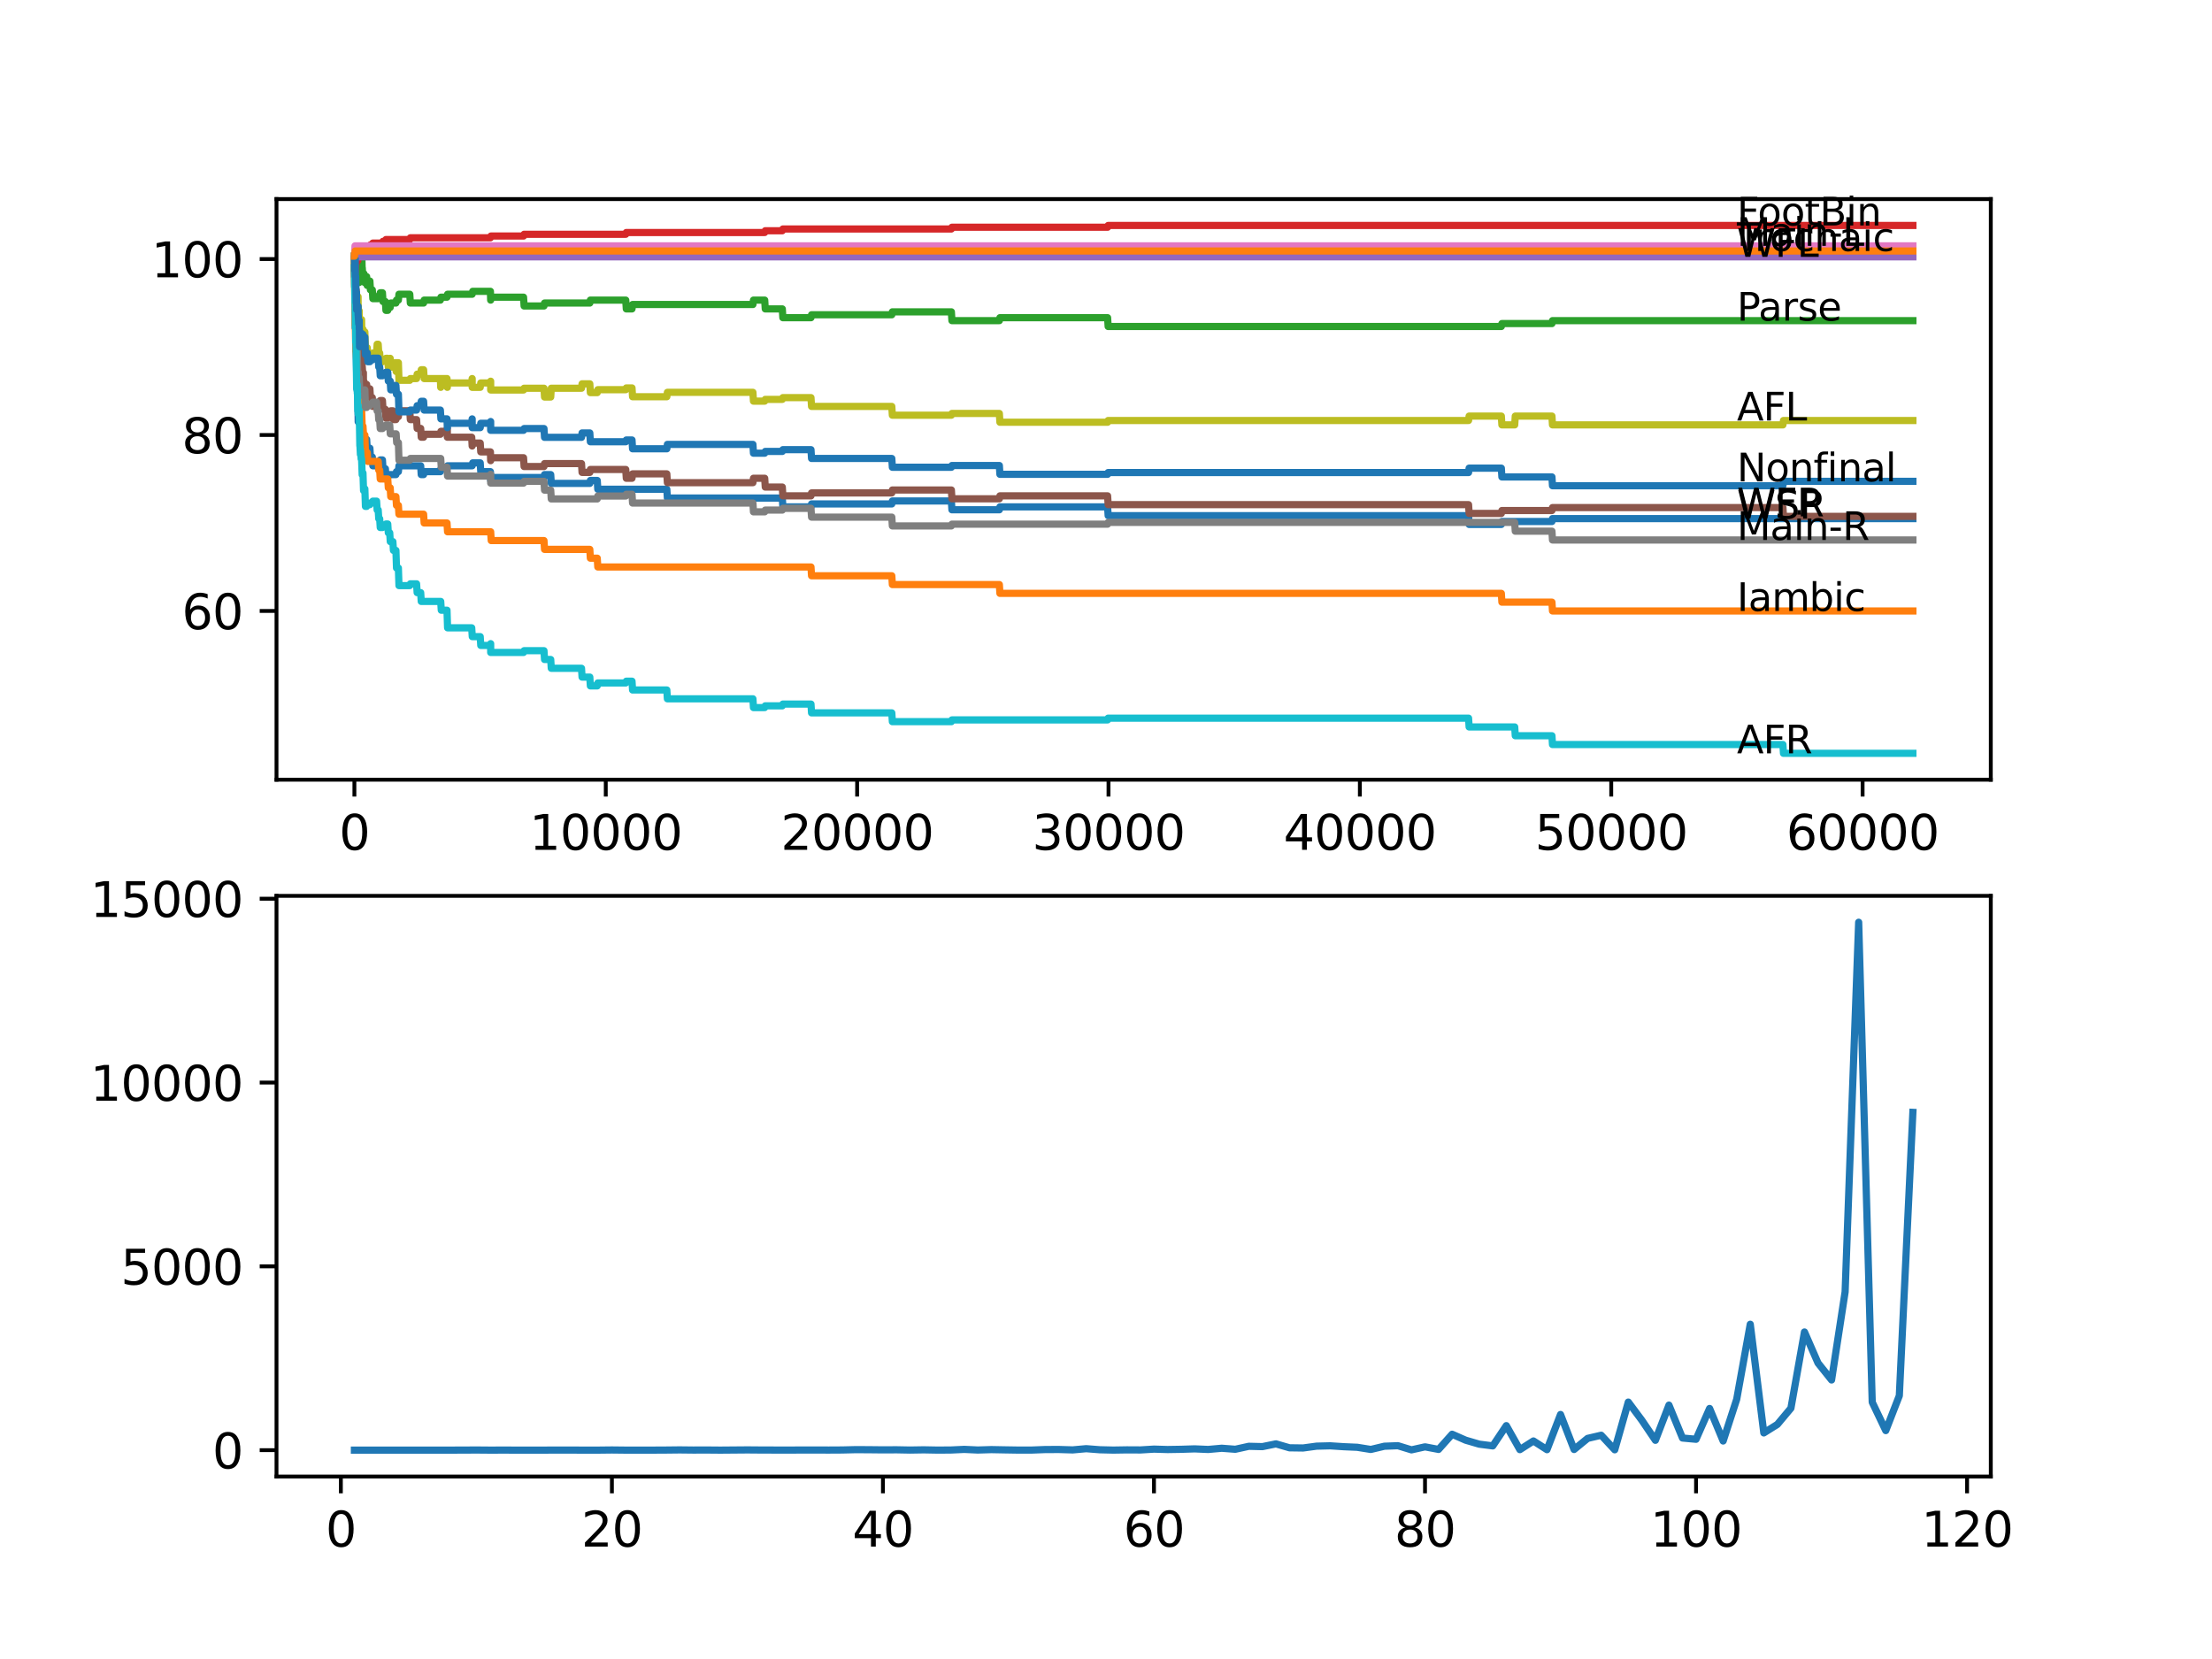 <?xml version="1.0" encoding="utf-8" standalone="no"?>
<!DOCTYPE svg PUBLIC "-//W3C//DTD SVG 1.1//EN"
  "http://www.w3.org/Graphics/SVG/1.1/DTD/svg11.dtd">
<svg xmlns:xlink="http://www.w3.org/1999/xlink" width="460.8pt" height="345.6pt" viewBox="0 0 460.8 345.6" xmlns="http://www.w3.org/2000/svg" version="1.1">
 <defs>
  <style type="text/css">*{stroke-linejoin: round; stroke-linecap: butt}</style>
 </defs>
 <g id="figure_1">
  <g id="patch_1">
   <path d="M 0 345.6 
L 460.8 345.6 
L 460.8 0 
L 0 0 
z
" style="fill: #ffffff"/>
  </g>
  <g id="axes_1">
   <g id="patch_2">
    <path d="M 57.6 162.432 
L 414.72 162.432 
L 414.72 41.472 
L 57.6 41.472 
z
" style="fill: #ffffff"/>
   </g>
   <g id="matplotlib.axis_1">
    <g id="xtick_1">
     <g id="line2d_1">
      <defs>
       <path id="m7be7101b7c" d="M 0 0 
L 0 3.5 
" style="stroke: #000000; stroke-width: 0.8"/>
      </defs>
      <g>
       <use xlink:href="#m7be7101b7c" x="73.827" y="162.432" style="stroke: #000000; stroke-width: 0.8"/>
      </g>
     </g>
     <g id="text_1">
      <!-- 0 -->
      <g transform="translate(70.646 177.03)scale(0.1 -0.1)">
       <defs>
        <path id="DejaVuSans-30" d="M 2034 4250 
Q 1547 4250 1301 3770 
Q 1056 3291 1056 2328 
Q 1056 1369 1301 889 
Q 1547 409 2034 409 
Q 2525 409 2770 889 
Q 3016 1369 3016 2328 
Q 3016 3291 2770 3770 
Q 2525 4250 2034 4250 
z
M 2034 4750 
Q 2819 4750 3233 4129 
Q 3647 3509 3647 2328 
Q 3647 1150 3233 529 
Q 2819 -91 2034 -91 
Q 1250 -91 836 529 
Q 422 1150 422 2328 
Q 422 3509 836 4129 
Q 1250 4750 2034 4750 
z
" transform="scale(0.016)"/>
       </defs>
       <use xlink:href="#DejaVuSans-30"/>
      </g>
     </g>
    </g>
    <g id="xtick_2">
     <g id="line2d_2">
      <g>
       <use xlink:href="#m7be7101b7c" x="126.192" y="162.432" style="stroke: #000000; stroke-width: 0.8"/>
      </g>
     </g>
     <g id="text_2">
      <!-- 10000 -->
      <g transform="translate(110.286 177.03)scale(0.1 -0.1)">
       <defs>
        <path id="DejaVuSans-31" d="M 794 531 
L 1825 531 
L 1825 4091 
L 703 3866 
L 703 4441 
L 1819 4666 
L 2450 4666 
L 2450 531 
L 3481 531 
L 3481 0 
L 794 0 
L 794 531 
z
" transform="scale(0.016)"/>
       </defs>
       <use xlink:href="#DejaVuSans-31"/>
       <use xlink:href="#DejaVuSans-30" x="63.623"/>
       <use xlink:href="#DejaVuSans-30" x="127.246"/>
       <use xlink:href="#DejaVuSans-30" x="190.869"/>
       <use xlink:href="#DejaVuSans-30" x="254.492"/>
      </g>
     </g>
    </g>
    <g id="xtick_3">
     <g id="line2d_3">
      <g>
       <use xlink:href="#m7be7101b7c" x="178.556" y="162.432" style="stroke: #000000; stroke-width: 0.8"/>
      </g>
     </g>
     <g id="text_3">
      <!-- 20000 -->
      <g transform="translate(162.65 177.03)scale(0.1 -0.1)">
       <defs>
        <path id="DejaVuSans-32" d="M 1228 531 
L 3431 531 
L 3431 0 
L 469 0 
L 469 531 
Q 828 903 1448 1529 
Q 2069 2156 2228 2338 
Q 2531 2678 2651 2914 
Q 2772 3150 2772 3378 
Q 2772 3750 2511 3984 
Q 2250 4219 1831 4219 
Q 1534 4219 1204 4116 
Q 875 4013 500 3803 
L 500 4441 
Q 881 4594 1212 4672 
Q 1544 4750 1819 4750 
Q 2544 4750 2975 4387 
Q 3406 4025 3406 3419 
Q 3406 3131 3298 2873 
Q 3191 2616 2906 2266 
Q 2828 2175 2409 1742 
Q 1991 1309 1228 531 
z
" transform="scale(0.016)"/>
       </defs>
       <use xlink:href="#DejaVuSans-32"/>
       <use xlink:href="#DejaVuSans-30" x="63.623"/>
       <use xlink:href="#DejaVuSans-30" x="127.246"/>
       <use xlink:href="#DejaVuSans-30" x="190.869"/>
       <use xlink:href="#DejaVuSans-30" x="254.492"/>
      </g>
     </g>
    </g>
    <g id="xtick_4">
     <g id="line2d_4">
      <g>
       <use xlink:href="#m7be7101b7c" x="230.921" y="162.432" style="stroke: #000000; stroke-width: 0.8"/>
      </g>
     </g>
     <g id="text_4">
      <!-- 30000 -->
      <g transform="translate(215.015 177.03)scale(0.1 -0.1)">
       <defs>
        <path id="DejaVuSans-33" d="M 2597 2516 
Q 3050 2419 3304 2112 
Q 3559 1806 3559 1356 
Q 3559 666 3084 287 
Q 2609 -91 1734 -91 
Q 1441 -91 1130 -33 
Q 819 25 488 141 
L 488 750 
Q 750 597 1062 519 
Q 1375 441 1716 441 
Q 2309 441 2620 675 
Q 2931 909 2931 1356 
Q 2931 1769 2642 2001 
Q 2353 2234 1838 2234 
L 1294 2234 
L 1294 2753 
L 1863 2753 
Q 2328 2753 2575 2939 
Q 2822 3125 2822 3475 
Q 2822 3834 2567 4026 
Q 2313 4219 1838 4219 
Q 1578 4219 1281 4162 
Q 984 4106 628 3988 
L 628 4550 
Q 988 4650 1302 4700 
Q 1616 4750 1894 4750 
Q 2613 4750 3031 4423 
Q 3450 4097 3450 3541 
Q 3450 3153 3228 2886 
Q 3006 2619 2597 2516 
z
" transform="scale(0.016)"/>
       </defs>
       <use xlink:href="#DejaVuSans-33"/>
       <use xlink:href="#DejaVuSans-30" x="63.623"/>
       <use xlink:href="#DejaVuSans-30" x="127.246"/>
       <use xlink:href="#DejaVuSans-30" x="190.869"/>
       <use xlink:href="#DejaVuSans-30" x="254.492"/>
      </g>
     </g>
    </g>
    <g id="xtick_5">
     <g id="line2d_5">
      <g>
       <use xlink:href="#m7be7101b7c" x="283.285" y="162.432" style="stroke: #000000; stroke-width: 0.8"/>
      </g>
     </g>
     <g id="text_5">
      <!-- 40000 -->
      <g transform="translate(267.379 177.03)scale(0.1 -0.1)">
       <defs>
        <path id="DejaVuSans-34" d="M 2419 4116 
L 825 1625 
L 2419 1625 
L 2419 4116 
z
M 2253 4666 
L 3047 4666 
L 3047 1625 
L 3713 1625 
L 3713 1100 
L 3047 1100 
L 3047 0 
L 2419 0 
L 2419 1100 
L 313 1100 
L 313 1709 
L 2253 4666 
z
" transform="scale(0.016)"/>
       </defs>
       <use xlink:href="#DejaVuSans-34"/>
       <use xlink:href="#DejaVuSans-30" x="63.623"/>
       <use xlink:href="#DejaVuSans-30" x="127.246"/>
       <use xlink:href="#DejaVuSans-30" x="190.869"/>
       <use xlink:href="#DejaVuSans-30" x="254.492"/>
      </g>
     </g>
    </g>
    <g id="xtick_6">
     <g id="line2d_6">
      <g>
       <use xlink:href="#m7be7101b7c" x="335.65" y="162.432" style="stroke: #000000; stroke-width: 0.8"/>
      </g>
     </g>
     <g id="text_6">
      <!-- 50000 -->
      <g transform="translate(319.744 177.03)scale(0.1 -0.1)">
       <defs>
        <path id="DejaVuSans-35" d="M 691 4666 
L 3169 4666 
L 3169 4134 
L 1269 4134 
L 1269 2991 
Q 1406 3038 1543 3061 
Q 1681 3084 1819 3084 
Q 2600 3084 3056 2656 
Q 3513 2228 3513 1497 
Q 3513 744 3044 326 
Q 2575 -91 1722 -91 
Q 1428 -91 1123 -41 
Q 819 9 494 109 
L 494 744 
Q 775 591 1075 516 
Q 1375 441 1709 441 
Q 2250 441 2565 725 
Q 2881 1009 2881 1497 
Q 2881 1984 2565 2268 
Q 2250 2553 1709 2553 
Q 1456 2553 1204 2497 
Q 953 2441 691 2322 
L 691 4666 
z
" transform="scale(0.016)"/>
       </defs>
       <use xlink:href="#DejaVuSans-35"/>
       <use xlink:href="#DejaVuSans-30" x="63.623"/>
       <use xlink:href="#DejaVuSans-30" x="127.246"/>
       <use xlink:href="#DejaVuSans-30" x="190.869"/>
       <use xlink:href="#DejaVuSans-30" x="254.492"/>
      </g>
     </g>
    </g>
    <g id="xtick_7">
     <g id="line2d_7">
      <g>
       <use xlink:href="#m7be7101b7c" x="388.014" y="162.432" style="stroke: #000000; stroke-width: 0.8"/>
      </g>
     </g>
     <g id="text_7">
      <!-- 60000 -->
      <g transform="translate(372.108 177.03)scale(0.1 -0.1)">
       <defs>
        <path id="DejaVuSans-36" d="M 2113 2584 
Q 1688 2584 1439 2293 
Q 1191 2003 1191 1497 
Q 1191 994 1439 701 
Q 1688 409 2113 409 
Q 2538 409 2786 701 
Q 3034 994 3034 1497 
Q 3034 2003 2786 2293 
Q 2538 2584 2113 2584 
z
M 3366 4563 
L 3366 3988 
Q 3128 4100 2886 4159 
Q 2644 4219 2406 4219 
Q 1781 4219 1451 3797 
Q 1122 3375 1075 2522 
Q 1259 2794 1537 2939 
Q 1816 3084 2150 3084 
Q 2853 3084 3261 2657 
Q 3669 2231 3669 1497 
Q 3669 778 3244 343 
Q 2819 -91 2113 -91 
Q 1303 -91 875 529 
Q 447 1150 447 2328 
Q 447 3434 972 4092 
Q 1497 4750 2381 4750 
Q 2619 4750 2861 4703 
Q 3103 4656 3366 4563 
z
" transform="scale(0.016)"/>
       </defs>
       <use xlink:href="#DejaVuSans-36"/>
       <use xlink:href="#DejaVuSans-30" x="63.623"/>
       <use xlink:href="#DejaVuSans-30" x="127.246"/>
       <use xlink:href="#DejaVuSans-30" x="190.869"/>
       <use xlink:href="#DejaVuSans-30" x="254.492"/>
      </g>
     </g>
    </g>
   </g>
   <g id="matplotlib.axis_2">
    <g id="ytick_1">
     <g id="line2d_8">
      <defs>
       <path id="m17fd41cdc5" d="M 0 0 
L -3.5 0 
" style="stroke: #000000; stroke-width: 0.8"/>
      </defs>
      <g>
       <use xlink:href="#m17fd41cdc5" x="57.6" y="127.274" style="stroke: #000000; stroke-width: 0.8"/>
      </g>
     </g>
     <g id="text_8">
      <!-- 60 -->
      <g transform="translate(37.875 131.073)scale(0.1 -0.1)">
       <use xlink:href="#DejaVuSans-36"/>
       <use xlink:href="#DejaVuSans-30" x="63.623"/>
      </g>
     </g>
    </g>
    <g id="ytick_2">
     <g id="line2d_9">
      <g>
       <use xlink:href="#m17fd41cdc5" x="57.6" y="90.62" style="stroke: #000000; stroke-width: 0.8"/>
      </g>
     </g>
     <g id="text_9">
      <!-- 80 -->
      <g transform="translate(37.875 94.419)scale(0.1 -0.1)">
       <defs>
        <path id="DejaVuSans-38" d="M 2034 2216 
Q 1584 2216 1326 1975 
Q 1069 1734 1069 1313 
Q 1069 891 1326 650 
Q 1584 409 2034 409 
Q 2484 409 2743 651 
Q 3003 894 3003 1313 
Q 3003 1734 2745 1975 
Q 2488 2216 2034 2216 
z
M 1403 2484 
Q 997 2584 770 2862 
Q 544 3141 544 3541 
Q 544 4100 942 4425 
Q 1341 4750 2034 4750 
Q 2731 4750 3128 4425 
Q 3525 4100 3525 3541 
Q 3525 3141 3298 2862 
Q 3072 2584 2669 2484 
Q 3125 2378 3379 2068 
Q 3634 1759 3634 1313 
Q 3634 634 3220 271 
Q 2806 -91 2034 -91 
Q 1263 -91 848 271 
Q 434 634 434 1313 
Q 434 1759 690 2068 
Q 947 2378 1403 2484 
z
M 1172 3481 
Q 1172 3119 1398 2916 
Q 1625 2713 2034 2713 
Q 2441 2713 2670 2916 
Q 2900 3119 2900 3481 
Q 2900 3844 2670 4047 
Q 2441 4250 2034 4250 
Q 1625 4250 1398 4047 
Q 1172 3844 1172 3481 
z
" transform="scale(0.016)"/>
       </defs>
       <use xlink:href="#DejaVuSans-38"/>
       <use xlink:href="#DejaVuSans-30" x="63.623"/>
      </g>
     </g>
    </g>
    <g id="ytick_3">
     <g id="line2d_10">
      <g>
       <use xlink:href="#m17fd41cdc5" x="57.6" y="53.965" style="stroke: #000000; stroke-width: 0.8"/>
      </g>
     </g>
     <g id="text_10">
      <!-- 100 -->
      <g transform="translate(31.512 57.764)scale(0.1 -0.1)">
       <use xlink:href="#DejaVuSans-31"/>
       <use xlink:href="#DejaVuSans-30" x="63.623"/>
       <use xlink:href="#DejaVuSans-30" x="127.246"/>
      </g>
     </g>
    </g>
   </g>
   <g id="line2d_11">
    <path d="M 73.833 55.798 
L 73.838 55.798 
L 73.848 55.187 
L 73.875 59.769 
L 73.922 58.241 
L 74.006 68.321 
L 74.053 66.183 
L 74.063 66.183 
L 74.189 72.292 
L 74.199 72.292 
L 74.33 79.623 
L 74.367 79.623 
L 74.43 81.456 
L 74.477 80.54 
L 74.524 80.54 
L 74.618 87.871 
L 74.65 87.26 
L 74.828 87.26 
L 74.948 86.038 
L 74.985 86.038 
L 75.105 89.703 
L 75.466 89.703 
L 75.582 91.536 
L 75.613 91.536 
L 75.728 90.925 
L 75.823 90.925 
L 75.938 92.758 
L 76.006 92.758 
L 76.126 91.536 
L 76.378 91.536 
L 76.493 93.369 
L 77.053 93.369 
L 77.168 95.201 
L 77.556 95.201 
L 77.671 97.034 
L 78.786 97.034 
L 78.902 96.423 
L 79.095 96.423 
L 79.211 95.812 
L 79.666 95.812 
L 79.781 97.645 
L 80.284 97.645 
L 80.399 99.478 
L 80.776 99.478 
L 80.891 98.867 
L 82.478 98.867 
L 82.593 98.256 
L 82.991 98.256 
L 83.112 97.034 
L 87.636 97.034 
L 87.751 98.867 
L 88.243 98.867 
L 88.359 98.256 
L 91.736 98.256 
L 91.851 97.645 
L 93.119 97.645 
L 93.234 97.034 
L 98.36 97.034 
L 98.475 96.423 
L 100.036 96.423 
L 100.151 98.256 
L 102.162 98.256 
L 102.214 100.089 
L 102.272 99.478 
L 113.321 99.478 
L 113.436 98.867 
L 114.724 98.867 
L 114.839 100.7 
L 122.867 100.7 
L 122.982 100.089 
L 124.417 100.089 
L 124.532 101.921 
L 138.911 101.921 
L 139.027 103.754 
L 162.968 103.754 
L 163.083 105.587 
L 168.942 105.587 
L 169.058 104.976 
L 185.778 104.976 
L 185.893 104.365 
L 198.188 104.365 
L 198.303 106.198 
L 208.184 106.198 
L 208.299 105.587 
L 230.732 105.587 
L 230.848 107.42 
L 305.928 107.42 
L 306.043 109.252 
L 312.756 109.252 
L 312.871 108.641 
L 323.297 108.641 
L 323.412 108.031 
L 398.487 108.031 
L 398.487 108.031 
" clip-path="url(#p57e7291d12)" style="fill: none; stroke: #1f77b4; stroke-width: 1.5; stroke-linecap: square"/>
   </g>
   <g id="line2d_12">
    <path d="M 73.833 53.965 
L 73.848 53.965 
L 73.969 67.711 
L 73.995 66.794 
L 74.006 66.794 
L 74.131 73.209 
L 74.184 73.209 
L 74.299 75.041 
L 74.367 75.041 
L 74.43 76.874 
L 74.477 75.958 
L 74.597 75.958 
L 74.718 79.623 
L 74.87 79.623 
L 74.99 83.289 
L 75.079 83.289 
L 75.194 85.121 
L 75.325 85.121 
L 75.446 88.787 
L 75.613 88.787 
L 75.728 90.62 
L 76.006 90.62 
L 76.126 94.285 
L 76.503 94.285 
L 76.619 96.118 
L 78.786 96.118 
L 78.902 97.951 
L 79.095 97.951 
L 79.211 99.783 
L 80.776 99.783 
L 80.891 101.616 
L 81.284 101.616 
L 81.399 103.449 
L 82.478 103.449 
L 82.593 105.281 
L 82.991 105.281 
L 83.106 107.114 
L 88.243 107.114 
L 88.359 108.947 
L 93.119 108.947 
L 93.234 110.78 
L 102.214 110.78 
L 102.329 112.612 
L 113.321 112.612 
L 113.436 114.445 
L 122.867 114.445 
L 122.982 116.278 
L 124.417 116.278 
L 124.532 118.111 
L 168.942 118.111 
L 169.058 119.943 
L 185.778 119.943 
L 185.893 121.776 
L 208.184 121.776 
L 208.299 123.609 
L 312.756 123.609 
L 312.871 125.441 
L 323.297 125.441 
L 323.412 127.274 
L 398.487 127.274 
L 398.487 127.274 
" clip-path="url(#p57e7291d12)" style="fill: none; stroke: #ff7f0e; stroke-width: 1.5; stroke-linecap: square"/>
   </g>
   <g id="line2d_13">
    <path d="M 73.833 55.798 
L 73.953 52.285 
L 73.995 52.285 
L 74.006 55.951 
L 74.11 54.118 
L 74.126 54.118 
L 74.246 52.591 
L 74.252 52.591 
L 74.267 54.423 
L 74.362 52.591 
L 74.54 52.591 
L 74.597 56.256 
L 74.655 55.187 
L 74.728 55.187 
L 74.828 58.852 
L 74.843 58.241 
L 74.87 58.241 
L 74.985 56.714 
L 75.325 56.714 
L 75.393 53.965 
L 75.435 55.798 
L 75.466 55.798 
L 75.582 57.631 
L 75.613 57.631 
L 75.728 57.02 
L 75.823 57.02 
L 75.938 58.852 
L 76.006 58.852 
L 76.126 57.631 
L 76.378 57.631 
L 76.493 59.463 
L 76.503 59.463 
L 76.619 58.547 
L 77.053 58.547 
L 77.168 60.38 
L 77.556 60.38 
L 77.671 62.212 
L 78.786 62.212 
L 78.902 61.601 
L 79.095 61.601 
L 79.211 60.991 
L 79.666 60.991 
L 79.781 62.823 
L 80.284 62.823 
L 80.399 64.656 
L 80.776 64.656 
L 80.891 64.045 
L 81.284 64.045 
L 81.399 63.129 
L 82.478 63.129 
L 82.593 62.518 
L 82.991 62.518 
L 83.112 61.296 
L 85.363 61.296 
L 85.479 63.129 
L 88.243 63.129 
L 88.359 62.518 
L 91.736 62.518 
L 91.851 61.907 
L 93.119 61.907 
L 93.234 61.296 
L 98.36 61.296 
L 98.475 60.685 
L 102.162 60.685 
L 102.214 62.518 
L 102.272 61.907 
L 109.064 61.907 
L 109.179 63.74 
L 113.321 63.74 
L 113.436 63.129 
L 122.867 63.129 
L 122.982 62.518 
L 130.355 62.518 
L 130.47 64.351 
L 131.659 64.351 
L 131.774 63.434 
L 156.846 63.434 
L 156.961 62.518 
L 159.302 62.518 
L 159.417 64.351 
L 162.968 64.351 
L 163.083 66.183 
L 168.942 66.183 
L 169.058 65.572 
L 185.778 65.572 
L 185.893 64.961 
L 198.188 64.961 
L 198.303 66.794 
L 208.184 66.794 
L 208.299 66.183 
L 230.732 66.183 
L 230.848 68.016 
L 312.756 68.016 
L 312.871 67.405 
L 323.297 67.405 
L 323.412 66.794 
L 398.487 66.794 
L 398.487 66.794 
" clip-path="url(#p57e7291d12)" style="fill: none; stroke: #2ca02c; stroke-width: 1.5; stroke-linecap: square"/>
   </g>
   <g id="line2d_14">
    <path d="M 73.833 55.798 
L 73.864 57.631 
L 73.943 56.561 
L 73.995 56.561 
L 74.131 54.668 
L 74.252 54.668 
L 74.367 54.301 
L 74.54 54.301 
L 74.66 53.568 
L 74.728 53.568 
L 74.849 52.835 
L 75.393 52.835 
L 75.514 52.102 
L 75.823 52.102 
L 75.938 51.735 
L 76.378 51.735 
L 76.493 51.369 
L 77.053 51.369 
L 77.168 51.002 
L 77.556 51.002 
L 77.671 50.636 
L 79.666 50.636 
L 79.781 50.269 
L 80.284 50.269 
L 80.399 49.903 
L 85.363 49.903 
L 85.479 49.536 
L 102.162 49.536 
L 102.277 49.169 
L 109.064 49.169 
L 109.179 48.803 
L 130.355 48.803 
L 130.47 48.436 
L 159.302 48.436 
L 159.417 48.07 
L 162.968 48.07 
L 163.083 47.703 
L 198.188 47.703 
L 198.303 47.337 
L 230.732 47.337 
L 230.848 46.97 
L 398.487 46.97 
L 398.487 46.97 
" clip-path="url(#p57e7291d12)" style="fill: none; stroke: #d62728; stroke-width: 1.5; stroke-linecap: square"/>
   </g>
   <g id="line2d_15">
    <path d="M 73.833 53.965 
L 73.859 53.965 
L 73.974 53.507 
L 398.487 53.507 
L 398.487 53.507 
" clip-path="url(#p57e7291d12)" style="fill: none; stroke: #9467bd; stroke-width: 1.5; stroke-linecap: square"/>
   </g>
   <g id="line2d_16">
    <path d="M 73.833 55.798 
L 73.838 55.798 
L 73.88 55.187 
L 73.885 57.02 
L 73.927 56.409 
L 74.006 63.74 
L 74.053 62.518 
L 74.105 62.518 
L 74.21 60.38 
L 74.215 62.212 
L 74.231 62.212 
L 74.267 65.878 
L 74.346 64.045 
L 74.54 64.045 
L 74.597 67.711 
L 74.655 66.641 
L 74.728 66.641 
L 74.828 70.307 
L 74.843 69.696 
L 74.87 69.696 
L 74.896 68.169 
L 74.901 70.001 
L 74.974 70.001 
L 74.985 70.001 
L 75.1 71.834 
L 75.116 71.834 
L 75.231 73.667 
L 75.383 73.667 
L 75.393 72.751 
L 75.44 76.416 
L 75.466 76.416 
L 75.582 78.249 
L 75.613 78.249 
L 75.702 77.638 
L 75.707 79.471 
L 75.713 79.471 
L 75.823 79.471 
L 75.938 81.303 
L 76.006 81.303 
L 76.126 80.081 
L 76.378 80.081 
L 76.493 81.914 
L 76.503 81.914 
L 76.619 80.998 
L 77.053 80.998 
L 77.168 82.831 
L 77.556 82.831 
L 77.671 84.663 
L 78.786 84.663 
L 78.902 84.052 
L 79.095 84.052 
L 79.211 83.441 
L 79.666 83.441 
L 79.781 85.274 
L 80.284 85.274 
L 80.399 87.107 
L 80.776 87.107 
L 80.891 86.496 
L 81.284 86.496 
L 81.399 85.58 
L 81.844 85.58 
L 81.96 87.412 
L 82.478 87.412 
L 82.593 86.801 
L 82.991 86.801 
L 83.112 85.58 
L 85.363 85.58 
L 85.479 87.412 
L 86.782 87.412 
L 86.898 89.245 
L 87.636 89.245 
L 87.751 91.078 
L 88.243 91.078 
L 88.359 90.467 
L 91.736 90.467 
L 91.851 89.856 
L 93.119 89.856 
L 93.187 89.245 
L 93.192 91.078 
L 93.218 91.078 
L 98.266 91.078 
L 98.36 92.911 
L 98.376 92.3 
L 100.036 92.3 
L 100.151 94.132 
L 102.162 94.132 
L 102.214 95.965 
L 102.272 95.354 
L 109.064 95.354 
L 109.179 97.187 
L 113.321 97.187 
L 113.436 96.576 
L 121.139 96.576 
L 121.254 98.409 
L 122.867 98.409 
L 122.982 97.798 
L 130.355 97.798 
L 130.47 99.631 
L 131.659 99.631 
L 131.774 98.714 
L 138.911 98.714 
L 139.027 100.547 
L 156.846 100.547 
L 156.961 99.631 
L 159.302 99.631 
L 159.417 101.463 
L 162.968 101.463 
L 163.083 103.296 
L 168.942 103.296 
L 169.058 102.685 
L 185.778 102.685 
L 185.893 102.074 
L 198.188 102.074 
L 198.303 103.907 
L 208.184 103.907 
L 208.299 103.296 
L 230.732 103.296 
L 230.848 105.129 
L 305.928 105.129 
L 306.043 106.961 
L 312.756 106.961 
L 312.871 106.351 
L 323.297 106.351 
L 323.412 105.74 
L 371.415 105.74 
L 371.53 107.572 
L 398.487 107.572 
L 398.487 107.572 
" clip-path="url(#p57e7291d12)" style="fill: none; stroke: #8c564b; stroke-width: 1.5; stroke-linecap: square"/>
   </g>
   <g id="line2d_17">
    <path d="M 73.833 53.965 
L 73.843 53.965 
L 73.958 51.216 
L 398.487 51.216 
L 398.487 51.216 
" clip-path="url(#p57e7291d12)" style="fill: none; stroke: #e377c2; stroke-width: 1.5; stroke-linecap: square"/>
   </g>
   <g id="line2d_18">
    <path d="M 73.833 53.965 
L 73.843 53.965 
L 73.979 63.587 
L 73.995 63.587 
L 74.026 63.22 
L 74.032 65.053 
L 74.079 64.442 
L 74.21 71.773 
L 74.252 71.773 
L 74.267 71.407 
L 74.273 73.239 
L 74.341 73.239 
L 74.43 73.239 
L 74.54 78.737 
L 74.555 78.371 
L 74.587 78.371 
L 74.618 77.546 
L 74.623 79.379 
L 74.681 79.379 
L 74.728 79.379 
L 74.828 78.646 
L 74.948 82.311 
L 75.393 82.311 
L 75.514 81.578 
L 75.823 81.578 
L 75.938 81.212 
L 76.006 81.212 
L 76.126 84.877 
L 76.378 84.877 
L 76.493 84.511 
L 77.053 84.511 
L 77.168 84.144 
L 77.556 84.144 
L 77.671 83.777 
L 78.451 83.777 
L 78.566 85.61 
L 78.786 85.61 
L 78.902 87.443 
L 79.095 87.443 
L 79.211 89.276 
L 79.666 89.276 
L 79.781 88.909 
L 80.284 88.909 
L 80.399 88.543 
L 81.185 88.543 
L 81.3 90.375 
L 82.52 90.375 
L 82.635 92.208 
L 82.991 92.208 
L 83.112 95.873 
L 85.363 95.873 
L 85.479 95.507 
L 91.809 95.507 
L 91.925 97.34 
L 93.119 97.34 
L 93.234 99.172 
L 102.162 99.172 
L 102.214 98.806 
L 102.22 100.639 
L 102.251 100.639 
L 109.064 100.639 
L 109.179 100.272 
L 113.321 100.272 
L 113.436 102.105 
L 114.724 102.105 
L 114.839 103.937 
L 124.417 103.937 
L 124.532 103.327 
L 130.355 103.327 
L 130.47 102.96 
L 131.659 102.96 
L 131.774 104.793 
L 156.846 104.793 
L 156.961 106.625 
L 159.302 106.625 
L 159.417 106.259 
L 162.968 106.259 
L 163.083 105.892 
L 168.942 105.892 
L 169.058 107.725 
L 185.778 107.725 
L 185.893 109.558 
L 198.188 109.558 
L 198.303 109.191 
L 230.732 109.191 
L 230.848 108.825 
L 315.542 108.825 
L 315.657 110.657 
L 323.297 110.657 
L 323.412 112.49 
L 398.487 112.49 
L 398.487 112.49 
" clip-path="url(#p57e7291d12)" style="fill: none; stroke: #7f7f7f; stroke-width: 1.5; stroke-linecap: square"/>
   </g>
   <g id="line2d_19">
    <path d="M 73.833 53.354 
L 73.922 61.449 
L 73.958 60.838 
L 73.969 58.089 
L 74.032 64.442 
L 74.047 64.442 
L 74.063 64.442 
L 74.105 61.082 
L 74.131 64.748 
L 74.163 64.748 
L 74.184 66.58 
L 74.257 61.632 
L 74.262 61.632 
L 74.267 61.632 
L 74.367 65.297 
L 74.383 64.381 
L 74.43 64.381 
L 74.472 66.214 
L 74.529 62.548 
L 74.534 62.548 
L 74.54 62.548 
L 74.597 61.815 
L 74.602 63.648 
L 74.618 63.648 
L 74.728 65.481 
L 74.733 65.114 
L 74.749 65.114 
L 74.828 64.748 
L 74.833 66.58 
L 74.838 66.58 
L 74.87 66.58 
L 74.896 70.246 
L 74.985 69.329 
L 75.105 67.497 
L 75.116 67.497 
L 75.231 66.58 
L 75.325 66.58 
L 75.393 70.246 
L 75.44 68.963 
L 75.466 68.963 
L 75.582 68.596 
L 75.613 68.596 
L 75.702 70.429 
L 75.723 69.513 
L 75.823 69.513 
L 75.938 69.146 
L 76.006 69.146 
L 76.126 72.812 
L 76.378 72.812 
L 76.493 72.445 
L 76.503 72.445 
L 76.619 74.278 
L 77.053 74.278 
L 77.168 73.911 
L 77.556 73.911 
L 77.671 73.545 
L 78.451 73.545 
L 78.566 71.712 
L 78.786 71.712 
L 78.902 73.545 
L 79.095 73.545 
L 79.211 75.377 
L 79.666 75.377 
L 79.781 75.011 
L 80.284 75.011 
L 80.399 74.644 
L 80.776 74.644 
L 80.891 76.477 
L 81.185 76.477 
L 81.284 74.644 
L 81.295 76.477 
L 81.844 76.477 
L 81.96 75.561 
L 82.478 75.561 
L 82.52 77.393 
L 82.588 75.561 
L 82.991 75.561 
L 83.112 79.226 
L 85.363 79.226 
L 85.479 78.86 
L 86.782 78.86 
L 86.898 77.943 
L 87.636 77.943 
L 87.751 77.027 
L 88.243 77.027 
L 88.359 78.86 
L 91.736 78.86 
L 91.809 80.692 
L 91.846 78.86 
L 93.119 78.86 
L 93.187 80.692 
L 93.229 79.776 
L 98.266 79.776 
L 98.36 78.86 
L 98.365 80.692 
L 98.371 80.692 
L 100.036 80.692 
L 100.151 79.776 
L 102.162 79.776 
L 102.214 79.409 
L 102.22 81.242 
L 102.251 81.242 
L 109.064 81.242 
L 109.179 80.876 
L 113.321 80.876 
L 113.436 82.708 
L 114.724 82.708 
L 114.839 80.876 
L 121.139 80.876 
L 121.254 79.959 
L 122.867 79.959 
L 122.982 81.792 
L 124.417 81.792 
L 124.532 81.181 
L 130.355 81.181 
L 130.47 80.815 
L 131.659 80.815 
L 131.774 82.647 
L 138.911 82.647 
L 139.027 81.731 
L 156.846 81.731 
L 156.961 83.564 
L 159.302 83.564 
L 159.417 83.197 
L 162.968 83.197 
L 163.083 82.831 
L 168.942 82.831 
L 169.058 84.663 
L 185.778 84.663 
L 185.893 86.496 
L 198.188 86.496 
L 198.303 86.129 
L 208.184 86.129 
L 208.299 87.962 
L 230.732 87.962 
L 230.848 87.596 
L 305.928 87.596 
L 306.043 86.679 
L 312.756 86.679 
L 312.871 88.512 
L 315.542 88.512 
L 315.657 86.679 
L 323.297 86.679 
L 323.412 88.512 
L 371.415 88.512 
L 371.53 87.596 
L 398.487 87.596 
L 398.487 87.596 
" clip-path="url(#p57e7291d12)" style="fill: none; stroke: #bcbd22; stroke-width: 1.5; stroke-linecap: square"/>
   </g>
   <g id="line2d_20">
    <path d="M 73.833 55.798 
L 73.948 63.129 
L 73.958 62.212 
L 73.964 61.296 
L 74.032 68.26 
L 74.063 68.26 
L 74.1 67.649 
L 74.11 71.315 
L 74.147 71.315 
L 74.163 71.315 
L 74.299 81.028 
L 74.367 81.028 
L 74.43 80.112 
L 74.435 81.945 
L 74.472 81.945 
L 74.54 85.61 
L 74.587 85.244 
L 74.618 84.419 
L 74.623 86.252 
L 74.681 86.252 
L 74.728 86.252 
L 74.828 85.519 
L 74.959 92.849 
L 74.985 92.849 
L 75.079 94.682 
L 75.095 93.766 
L 75.116 93.766 
L 75.231 95.599 
L 75.325 95.599 
L 75.446 98.897 
L 75.466 98.897 
L 75.582 98.531 
L 75.613 98.531 
L 75.734 102.196 
L 75.823 102.196 
L 75.938 101.83 
L 76.006 101.83 
L 76.126 105.495 
L 76.378 105.495 
L 76.493 105.129 
L 77.053 105.129 
L 77.168 104.762 
L 77.556 104.762 
L 77.671 104.396 
L 78.451 104.396 
L 78.566 106.228 
L 78.786 106.228 
L 78.902 108.061 
L 79.095 108.061 
L 79.211 109.894 
L 79.666 109.894 
L 79.781 109.527 
L 80.284 109.527 
L 80.399 109.161 
L 80.776 109.161 
L 80.891 110.993 
L 81.185 110.993 
L 81.3 112.826 
L 81.844 112.826 
L 81.96 114.659 
L 82.478 114.659 
L 82.599 118.324 
L 82.991 118.324 
L 83.112 121.99 
L 85.363 121.99 
L 85.479 121.623 
L 86.782 121.623 
L 86.898 123.456 
L 87.636 123.456 
L 87.751 125.289 
L 91.809 125.289 
L 91.925 127.121 
L 93.119 127.121 
L 93.239 130.787 
L 98.266 130.787 
L 98.381 132.62 
L 100.036 132.62 
L 100.151 134.452 
L 102.162 134.452 
L 102.214 134.086 
L 102.22 135.919 
L 102.251 135.919 
L 109.064 135.919 
L 109.179 135.552 
L 113.321 135.552 
L 113.436 137.385 
L 114.724 137.385 
L 114.839 139.217 
L 121.139 139.217 
L 121.254 141.05 
L 122.867 141.05 
L 122.982 142.883 
L 124.417 142.883 
L 124.532 142.272 
L 130.355 142.272 
L 130.47 141.905 
L 131.659 141.905 
L 131.774 143.738 
L 138.911 143.738 
L 139.027 145.571 
L 156.846 145.571 
L 156.961 147.404 
L 159.302 147.404 
L 159.417 147.037 
L 162.968 147.037 
L 163.083 146.671 
L 168.942 146.671 
L 169.058 148.503 
L 185.778 148.503 
L 185.893 150.336 
L 198.188 150.336 
L 198.303 149.969 
L 230.732 149.969 
L 230.848 149.603 
L 305.928 149.603 
L 306.043 151.436 
L 315.542 151.436 
L 315.657 153.268 
L 323.297 153.268 
L 323.412 155.101 
L 371.415 155.101 
L 371.53 156.934 
L 398.487 156.934 
L 398.487 156.934 
" clip-path="url(#p57e7291d12)" style="fill: none; stroke: #17becf; stroke-width: 1.5; stroke-linecap: square"/>
   </g>
   <g id="line2d_21">
    <path d="M 73.833 53.354 
L 73.838 53.354 
L 73.927 56.409 
L 73.953 54.881 
L 73.995 54.881 
L 74.006 53.904 
L 74.032 57.569 
L 74.063 57.569 
L 74.105 57.569 
L 74.21 63.068 
L 74.225 62.151 
L 74.231 62.151 
L 74.267 60.868 
L 74.299 64.534 
L 74.325 64.534 
L 74.54 64.534 
L 74.597 63.801 
L 74.602 65.633 
L 74.618 65.633 
L 74.728 67.466 
L 74.733 67.1 
L 74.749 67.1 
L 74.828 66.733 
L 74.833 68.566 
L 74.838 68.566 
L 74.87 68.566 
L 74.896 72.231 
L 74.985 71.315 
L 75.1 70.399 
L 75.116 70.399 
L 75.231 69.482 
L 75.383 69.482 
L 75.393 71.315 
L 75.493 69.665 
L 75.613 69.665 
L 75.702 71.498 
L 75.723 70.582 
L 75.823 70.582 
L 75.938 70.215 
L 76.006 70.215 
L 76.126 73.881 
L 76.378 73.881 
L 76.493 73.514 
L 76.503 73.514 
L 76.619 75.347 
L 77.053 75.347 
L 77.168 74.98 
L 77.556 74.98 
L 77.671 74.614 
L 78.786 74.614 
L 78.902 76.447 
L 79.095 76.447 
L 79.211 78.279 
L 79.666 78.279 
L 79.781 77.913 
L 80.284 77.913 
L 80.399 77.546 
L 80.776 77.546 
L 80.891 79.379 
L 81.284 79.379 
L 81.399 81.212 
L 81.844 81.212 
L 81.96 80.295 
L 82.478 80.295 
L 82.593 82.128 
L 82.991 82.128 
L 83.112 85.793 
L 85.363 85.793 
L 85.479 85.427 
L 86.782 85.427 
L 86.898 84.511 
L 87.636 84.511 
L 87.751 83.594 
L 88.243 83.594 
L 88.359 85.427 
L 91.736 85.427 
L 91.851 87.26 
L 93.119 87.26 
L 93.187 89.092 
L 93.229 88.176 
L 98.266 88.176 
L 98.36 87.26 
L 98.365 89.092 
L 98.371 89.092 
L 100.036 89.092 
L 100.151 88.176 
L 102.162 88.176 
L 102.214 87.809 
L 102.22 89.642 
L 102.251 89.642 
L 109.064 89.642 
L 109.179 89.276 
L 113.321 89.276 
L 113.436 91.108 
L 121.139 91.108 
L 121.254 90.192 
L 122.867 90.192 
L 122.982 92.025 
L 130.355 92.025 
L 130.47 91.658 
L 131.659 91.658 
L 131.774 93.491 
L 138.911 93.491 
L 139.027 92.575 
L 156.846 92.575 
L 156.961 94.407 
L 159.302 94.407 
L 159.417 94.041 
L 162.968 94.041 
L 163.083 93.674 
L 168.942 93.674 
L 169.058 95.507 
L 185.778 95.507 
L 185.893 97.34 
L 198.188 97.34 
L 198.303 96.973 
L 208.184 96.973 
L 208.299 98.806 
L 230.732 98.806 
L 230.848 98.439 
L 305.928 98.439 
L 306.043 97.523 
L 312.756 97.523 
L 312.871 99.356 
L 323.297 99.356 
L 323.412 101.188 
L 371.415 101.188 
L 371.53 100.272 
L 398.487 100.272 
L 398.487 100.272 
" clip-path="url(#p57e7291d12)" style="fill: none; stroke: #1f77b4; stroke-width: 1.5; stroke-linecap: square"/>
   </g>
   <g id="line2d_22">
    <path d="M 73.833 53.354 
L 73.869 53.354 
L 73.99 52.285 
L 398.487 52.285 
L 398.487 52.285 
" clip-path="url(#p57e7291d12)" style="fill: none; stroke: #ff7f0e; stroke-width: 1.5; stroke-linecap: square"/>
   </g>
   <g id="patch_3">
    <path d="M 57.6 162.432 
L 57.6 41.472 
" style="fill: none; stroke: #000000; stroke-width: 0.8; stroke-linejoin: miter; stroke-linecap: square"/>
   </g>
   <g id="patch_4">
    <path d="M 414.72 162.432 
L 414.72 41.472 
" style="fill: none; stroke: #000000; stroke-width: 0.8; stroke-linejoin: miter; stroke-linecap: square"/>
   </g>
   <g id="patch_5">
    <path d="M 57.6 162.432 
L 414.72 162.432 
" style="fill: none; stroke: #000000; stroke-width: 0.8; stroke-linejoin: miter; stroke-linecap: square"/>
   </g>
   <g id="patch_6">
    <path d="M 57.6 41.472 
L 414.72 41.472 
" style="fill: none; stroke: #000000; stroke-width: 0.8; stroke-linejoin: miter; stroke-linecap: square"/>
   </g>
   <g id="text_11">
    <!-- WSP -->
    <g transform="translate(361.832 108.031)scale(0.08 -0.08)">
     <defs>
      <path id="DejaVuSans-57" d="M 213 4666 
L 850 4666 
L 1831 722 
L 2809 4666 
L 3519 4666 
L 4500 722 
L 5478 4666 
L 6119 4666 
L 4947 0 
L 4153 0 
L 3169 4050 
L 2175 0 
L 1381 0 
L 213 4666 
z
" transform="scale(0.016)"/>
      <path id="DejaVuSans-53" d="M 3425 4513 
L 3425 3897 
Q 3066 4069 2747 4153 
Q 2428 4238 2131 4238 
Q 1616 4238 1336 4038 
Q 1056 3838 1056 3469 
Q 1056 3159 1242 3001 
Q 1428 2844 1947 2747 
L 2328 2669 
Q 3034 2534 3370 2195 
Q 3706 1856 3706 1288 
Q 3706 609 3251 259 
Q 2797 -91 1919 -91 
Q 1588 -91 1214 -16 
Q 841 59 441 206 
L 441 856 
Q 825 641 1194 531 
Q 1563 422 1919 422 
Q 2459 422 2753 634 
Q 3047 847 3047 1241 
Q 3047 1584 2836 1778 
Q 2625 1972 2144 2069 
L 1759 2144 
Q 1053 2284 737 2584 
Q 422 2884 422 3419 
Q 422 4038 858 4394 
Q 1294 4750 2059 4750 
Q 2388 4750 2728 4690 
Q 3069 4631 3425 4513 
z
" transform="scale(0.016)"/>
      <path id="DejaVuSans-50" d="M 1259 4147 
L 1259 2394 
L 2053 2394 
Q 2494 2394 2734 2622 
Q 2975 2850 2975 3272 
Q 2975 3691 2734 3919 
Q 2494 4147 2053 4147 
L 1259 4147 
z
M 628 4666 
L 2053 4666 
Q 2838 4666 3239 4311 
Q 3641 3956 3641 3272 
Q 3641 2581 3239 2228 
Q 2838 1875 2053 1875 
L 1259 1875 
L 1259 0 
L 628 0 
L 628 4666 
z
" transform="scale(0.016)"/>
     </defs>
     <use xlink:href="#DejaVuSans-57"/>
     <use xlink:href="#DejaVuSans-53" x="98.877"/>
     <use xlink:href="#DejaVuSans-50" x="162.354"/>
    </g>
   </g>
   <g id="text_12">
    <!-- Iambic -->
    <g transform="translate(361.832 127.274)scale(0.08 -0.08)">
     <defs>
      <path id="DejaVuSans-49" d="M 628 4666 
L 1259 4666 
L 1259 0 
L 628 0 
L 628 4666 
z
" transform="scale(0.016)"/>
      <path id="DejaVuSans-61" d="M 2194 1759 
Q 1497 1759 1228 1600 
Q 959 1441 959 1056 
Q 959 750 1161 570 
Q 1363 391 1709 391 
Q 2188 391 2477 730 
Q 2766 1069 2766 1631 
L 2766 1759 
L 2194 1759 
z
M 3341 1997 
L 3341 0 
L 2766 0 
L 2766 531 
Q 2569 213 2275 61 
Q 1981 -91 1556 -91 
Q 1019 -91 701 211 
Q 384 513 384 1019 
Q 384 1609 779 1909 
Q 1175 2209 1959 2209 
L 2766 2209 
L 2766 2266 
Q 2766 2663 2505 2880 
Q 2244 3097 1772 3097 
Q 1472 3097 1187 3025 
Q 903 2953 641 2809 
L 641 3341 
Q 956 3463 1253 3523 
Q 1550 3584 1831 3584 
Q 2591 3584 2966 3190 
Q 3341 2797 3341 1997 
z
" transform="scale(0.016)"/>
      <path id="DejaVuSans-6d" d="M 3328 2828 
Q 3544 3216 3844 3400 
Q 4144 3584 4550 3584 
Q 5097 3584 5394 3201 
Q 5691 2819 5691 2113 
L 5691 0 
L 5113 0 
L 5113 2094 
Q 5113 2597 4934 2840 
Q 4756 3084 4391 3084 
Q 3944 3084 3684 2787 
Q 3425 2491 3425 1978 
L 3425 0 
L 2847 0 
L 2847 2094 
Q 2847 2600 2669 2842 
Q 2491 3084 2119 3084 
Q 1678 3084 1418 2786 
Q 1159 2488 1159 1978 
L 1159 0 
L 581 0 
L 581 3500 
L 1159 3500 
L 1159 2956 
Q 1356 3278 1631 3431 
Q 1906 3584 2284 3584 
Q 2666 3584 2933 3390 
Q 3200 3197 3328 2828 
z
" transform="scale(0.016)"/>
      <path id="DejaVuSans-62" d="M 3116 1747 
Q 3116 2381 2855 2742 
Q 2594 3103 2138 3103 
Q 1681 3103 1420 2742 
Q 1159 2381 1159 1747 
Q 1159 1113 1420 752 
Q 1681 391 2138 391 
Q 2594 391 2855 752 
Q 3116 1113 3116 1747 
z
M 1159 2969 
Q 1341 3281 1617 3432 
Q 1894 3584 2278 3584 
Q 2916 3584 3314 3078 
Q 3713 2572 3713 1747 
Q 3713 922 3314 415 
Q 2916 -91 2278 -91 
Q 1894 -91 1617 61 
Q 1341 213 1159 525 
L 1159 0 
L 581 0 
L 581 4863 
L 1159 4863 
L 1159 2969 
z
" transform="scale(0.016)"/>
      <path id="DejaVuSans-69" d="M 603 3500 
L 1178 3500 
L 1178 0 
L 603 0 
L 603 3500 
z
M 603 4863 
L 1178 4863 
L 1178 4134 
L 603 4134 
L 603 4863 
z
" transform="scale(0.016)"/>
      <path id="DejaVuSans-63" d="M 3122 3366 
L 3122 2828 
Q 2878 2963 2633 3030 
Q 2388 3097 2138 3097 
Q 1578 3097 1268 2742 
Q 959 2388 959 1747 
Q 959 1106 1268 751 
Q 1578 397 2138 397 
Q 2388 397 2633 464 
Q 2878 531 3122 666 
L 3122 134 
Q 2881 22 2623 -34 
Q 2366 -91 2075 -91 
Q 1284 -91 818 406 
Q 353 903 353 1747 
Q 353 2603 823 3093 
Q 1294 3584 2113 3584 
Q 2378 3584 2631 3529 
Q 2884 3475 3122 3366 
z
" transform="scale(0.016)"/>
     </defs>
     <use xlink:href="#DejaVuSans-49"/>
     <use xlink:href="#DejaVuSans-61" x="29.492"/>
     <use xlink:href="#DejaVuSans-6d" x="90.771"/>
     <use xlink:href="#DejaVuSans-62" x="188.184"/>
     <use xlink:href="#DejaVuSans-69" x="251.66"/>
     <use xlink:href="#DejaVuSans-63" x="279.443"/>
    </g>
   </g>
   <g id="text_13">
    <!-- Parse -->
    <g transform="translate(361.832 66.794)scale(0.08 -0.08)">
     <defs>
      <path id="DejaVuSans-72" d="M 2631 2963 
Q 2534 3019 2420 3045 
Q 2306 3072 2169 3072 
Q 1681 3072 1420 2755 
Q 1159 2438 1159 1844 
L 1159 0 
L 581 0 
L 581 3500 
L 1159 3500 
L 1159 2956 
Q 1341 3275 1631 3429 
Q 1922 3584 2338 3584 
Q 2397 3584 2469 3576 
Q 2541 3569 2628 3553 
L 2631 2963 
z
" transform="scale(0.016)"/>
      <path id="DejaVuSans-73" d="M 2834 3397 
L 2834 2853 
Q 2591 2978 2328 3040 
Q 2066 3103 1784 3103 
Q 1356 3103 1142 2972 
Q 928 2841 928 2578 
Q 928 2378 1081 2264 
Q 1234 2150 1697 2047 
L 1894 2003 
Q 2506 1872 2764 1633 
Q 3022 1394 3022 966 
Q 3022 478 2636 193 
Q 2250 -91 1575 -91 
Q 1294 -91 989 -36 
Q 684 19 347 128 
L 347 722 
Q 666 556 975 473 
Q 1284 391 1588 391 
Q 1994 391 2212 530 
Q 2431 669 2431 922 
Q 2431 1156 2273 1281 
Q 2116 1406 1581 1522 
L 1381 1569 
Q 847 1681 609 1914 
Q 372 2147 372 2553 
Q 372 3047 722 3315 
Q 1072 3584 1716 3584 
Q 2034 3584 2315 3537 
Q 2597 3491 2834 3397 
z
" transform="scale(0.016)"/>
      <path id="DejaVuSans-65" d="M 3597 1894 
L 3597 1613 
L 953 1613 
Q 991 1019 1311 708 
Q 1631 397 2203 397 
Q 2534 397 2845 478 
Q 3156 559 3463 722 
L 3463 178 
Q 3153 47 2828 -22 
Q 2503 -91 2169 -91 
Q 1331 -91 842 396 
Q 353 884 353 1716 
Q 353 2575 817 3079 
Q 1281 3584 2069 3584 
Q 2775 3584 3186 3129 
Q 3597 2675 3597 1894 
z
M 3022 2063 
Q 3016 2534 2758 2815 
Q 2500 3097 2075 3097 
Q 1594 3097 1305 2825 
Q 1016 2553 972 2059 
L 3022 2063 
z
" transform="scale(0.016)"/>
     </defs>
     <use xlink:href="#DejaVuSans-50"/>
     <use xlink:href="#DejaVuSans-61" x="55.803"/>
     <use xlink:href="#DejaVuSans-72" x="117.082"/>
     <use xlink:href="#DejaVuSans-73" x="158.195"/>
     <use xlink:href="#DejaVuSans-65" x="210.295"/>
    </g>
   </g>
   <g id="text_14">
    <!-- FootBin -->
    <g transform="translate(361.832 46.97)scale(0.08 -0.08)">
     <defs>
      <path id="DejaVuSans-46" d="M 628 4666 
L 3309 4666 
L 3309 4134 
L 1259 4134 
L 1259 2759 
L 3109 2759 
L 3109 2228 
L 1259 2228 
L 1259 0 
L 628 0 
L 628 4666 
z
" transform="scale(0.016)"/>
      <path id="DejaVuSans-6f" d="M 1959 3097 
Q 1497 3097 1228 2736 
Q 959 2375 959 1747 
Q 959 1119 1226 758 
Q 1494 397 1959 397 
Q 2419 397 2687 759 
Q 2956 1122 2956 1747 
Q 2956 2369 2687 2733 
Q 2419 3097 1959 3097 
z
M 1959 3584 
Q 2709 3584 3137 3096 
Q 3566 2609 3566 1747 
Q 3566 888 3137 398 
Q 2709 -91 1959 -91 
Q 1206 -91 779 398 
Q 353 888 353 1747 
Q 353 2609 779 3096 
Q 1206 3584 1959 3584 
z
" transform="scale(0.016)"/>
      <path id="DejaVuSans-74" d="M 1172 4494 
L 1172 3500 
L 2356 3500 
L 2356 3053 
L 1172 3053 
L 1172 1153 
Q 1172 725 1289 603 
Q 1406 481 1766 481 
L 2356 481 
L 2356 0 
L 1766 0 
Q 1100 0 847 248 
Q 594 497 594 1153 
L 594 3053 
L 172 3053 
L 172 3500 
L 594 3500 
L 594 4494 
L 1172 4494 
z
" transform="scale(0.016)"/>
      <path id="DejaVuSans-42" d="M 1259 2228 
L 1259 519 
L 2272 519 
Q 2781 519 3026 730 
Q 3272 941 3272 1375 
Q 3272 1813 3026 2020 
Q 2781 2228 2272 2228 
L 1259 2228 
z
M 1259 4147 
L 1259 2741 
L 2194 2741 
Q 2656 2741 2882 2914 
Q 3109 3088 3109 3444 
Q 3109 3797 2882 3972 
Q 2656 4147 2194 4147 
L 1259 4147 
z
M 628 4666 
L 2241 4666 
Q 2963 4666 3353 4366 
Q 3744 4066 3744 3513 
Q 3744 3084 3544 2831 
Q 3344 2578 2956 2516 
Q 3422 2416 3680 2098 
Q 3938 1781 3938 1306 
Q 3938 681 3513 340 
Q 3088 0 2303 0 
L 628 0 
L 628 4666 
z
" transform="scale(0.016)"/>
      <path id="DejaVuSans-6e" d="M 3513 2113 
L 3513 0 
L 2938 0 
L 2938 2094 
Q 2938 2591 2744 2837 
Q 2550 3084 2163 3084 
Q 1697 3084 1428 2787 
Q 1159 2491 1159 1978 
L 1159 0 
L 581 0 
L 581 3500 
L 1159 3500 
L 1159 2956 
Q 1366 3272 1645 3428 
Q 1925 3584 2291 3584 
Q 2894 3584 3203 3211 
Q 3513 2838 3513 2113 
z
" transform="scale(0.016)"/>
     </defs>
     <use xlink:href="#DejaVuSans-46"/>
     <use xlink:href="#DejaVuSans-6f" x="53.895"/>
     <use xlink:href="#DejaVuSans-6f" x="115.076"/>
     <use xlink:href="#DejaVuSans-74" x="176.258"/>
     <use xlink:href="#DejaVuSans-42" x="215.467"/>
     <use xlink:href="#DejaVuSans-69" x="284.07"/>
     <use xlink:href="#DejaVuSans-6e" x="311.854"/>
    </g>
   </g>
   <g id="text_15">
    <!-- WFL -->
    <g transform="translate(361.832 53.507)scale(0.08 -0.08)">
     <defs>
      <path id="DejaVuSans-4c" d="M 628 4666 
L 1259 4666 
L 1259 531 
L 3531 531 
L 3531 0 
L 628 0 
L 628 4666 
z
" transform="scale(0.016)"/>
     </defs>
     <use xlink:href="#DejaVuSans-57"/>
     <use xlink:href="#DejaVuSans-46" x="98.877"/>
     <use xlink:href="#DejaVuSans-4c" x="156.396"/>
    </g>
   </g>
   <g id="text_16">
    <!-- WFR -->
    <g transform="translate(361.832 107.572)scale(0.08 -0.08)">
     <defs>
      <path id="DejaVuSans-52" d="M 2841 2188 
Q 3044 2119 3236 1894 
Q 3428 1669 3622 1275 
L 4263 0 
L 3584 0 
L 2988 1197 
Q 2756 1666 2539 1819 
Q 2322 1972 1947 1972 
L 1259 1972 
L 1259 0 
L 628 0 
L 628 4666 
L 2053 4666 
Q 2853 4666 3247 4331 
Q 3641 3997 3641 3322 
Q 3641 2881 3436 2590 
Q 3231 2300 2841 2188 
z
M 1259 4147 
L 1259 2491 
L 2053 2491 
Q 2509 2491 2742 2702 
Q 2975 2913 2975 3322 
Q 2975 3731 2742 3939 
Q 2509 4147 2053 4147 
L 1259 4147 
z
" transform="scale(0.016)"/>
     </defs>
     <use xlink:href="#DejaVuSans-57"/>
     <use xlink:href="#DejaVuSans-46" x="98.877"/>
     <use xlink:href="#DejaVuSans-52" x="156.396"/>
    </g>
   </g>
   <g id="text_17">
    <!-- Main-L -->
    <g transform="translate(361.832 51.216)scale(0.08 -0.08)">
     <defs>
      <path id="DejaVuSans-4d" d="M 628 4666 
L 1569 4666 
L 2759 1491 
L 3956 4666 
L 4897 4666 
L 4897 0 
L 4281 0 
L 4281 4097 
L 3078 897 
L 2444 897 
L 1241 4097 
L 1241 0 
L 628 0 
L 628 4666 
z
" transform="scale(0.016)"/>
      <path id="DejaVuSans-2d" d="M 313 2009 
L 1997 2009 
L 1997 1497 
L 313 1497 
L 313 2009 
z
" transform="scale(0.016)"/>
     </defs>
     <use xlink:href="#DejaVuSans-4d"/>
     <use xlink:href="#DejaVuSans-61" x="86.279"/>
     <use xlink:href="#DejaVuSans-69" x="147.559"/>
     <use xlink:href="#DejaVuSans-6e" x="175.342"/>
     <use xlink:href="#DejaVuSans-2d" x="238.721"/>
     <use xlink:href="#DejaVuSans-4c" x="274.805"/>
    </g>
   </g>
   <g id="text_18">
    <!-- Main-R -->
    <g transform="translate(361.832 112.49)scale(0.08 -0.08)">
     <use xlink:href="#DejaVuSans-4d"/>
     <use xlink:href="#DejaVuSans-61" x="86.279"/>
     <use xlink:href="#DejaVuSans-69" x="147.559"/>
     <use xlink:href="#DejaVuSans-6e" x="175.342"/>
     <use xlink:href="#DejaVuSans-2d" x="238.721"/>
     <use xlink:href="#DejaVuSans-52" x="274.805"/>
    </g>
   </g>
   <g id="text_19">
    <!-- AFL -->
    <g transform="translate(361.832 87.596)scale(0.08 -0.08)">
     <defs>
      <path id="DejaVuSans-41" d="M 2188 4044 
L 1331 1722 
L 3047 1722 
L 2188 4044 
z
M 1831 4666 
L 2547 4666 
L 4325 0 
L 3669 0 
L 3244 1197 
L 1141 1197 
L 716 0 
L 50 0 
L 1831 4666 
z
" transform="scale(0.016)"/>
     </defs>
     <use xlink:href="#DejaVuSans-41"/>
     <use xlink:href="#DejaVuSans-46" x="68.408"/>
     <use xlink:href="#DejaVuSans-4c" x="125.928"/>
    </g>
   </g>
   <g id="text_20">
    <!-- AFR -->
    <g transform="translate(361.832 156.934)scale(0.08 -0.08)">
     <use xlink:href="#DejaVuSans-41"/>
     <use xlink:href="#DejaVuSans-46" x="68.408"/>
     <use xlink:href="#DejaVuSans-52" x="125.928"/>
    </g>
   </g>
   <g id="text_21">
    <!-- Nonfinal -->
    <g transform="translate(361.832 100.272)scale(0.08 -0.08)">
     <defs>
      <path id="DejaVuSans-4e" d="M 628 4666 
L 1478 4666 
L 3547 763 
L 3547 4666 
L 4159 4666 
L 4159 0 
L 3309 0 
L 1241 3903 
L 1241 0 
L 628 0 
L 628 4666 
z
" transform="scale(0.016)"/>
      <path id="DejaVuSans-66" d="M 2375 4863 
L 2375 4384 
L 1825 4384 
Q 1516 4384 1395 4259 
Q 1275 4134 1275 3809 
L 1275 3500 
L 2222 3500 
L 2222 3053 
L 1275 3053 
L 1275 0 
L 697 0 
L 697 3053 
L 147 3053 
L 147 3500 
L 697 3500 
L 697 3744 
Q 697 4328 969 4595 
Q 1241 4863 1831 4863 
L 2375 4863 
z
" transform="scale(0.016)"/>
      <path id="DejaVuSans-6c" d="M 603 4863 
L 1178 4863 
L 1178 0 
L 603 0 
L 603 4863 
z
" transform="scale(0.016)"/>
     </defs>
     <use xlink:href="#DejaVuSans-4e"/>
     <use xlink:href="#DejaVuSans-6f" x="74.805"/>
     <use xlink:href="#DejaVuSans-6e" x="135.986"/>
     <use xlink:href="#DejaVuSans-66" x="199.365"/>
     <use xlink:href="#DejaVuSans-69" x="234.57"/>
     <use xlink:href="#DejaVuSans-6e" x="262.354"/>
     <use xlink:href="#DejaVuSans-61" x="325.732"/>
     <use xlink:href="#DejaVuSans-6c" x="387.012"/>
    </g>
   </g>
   <g id="text_22">
    <!-- Trochaic -->
    <g transform="translate(361.832 52.285)scale(0.08 -0.08)">
     <defs>
      <path id="DejaVuSans-54" d="M -19 4666 
L 3928 4666 
L 3928 4134 
L 2272 4134 
L 2272 0 
L 1638 0 
L 1638 4134 
L -19 4134 
L -19 4666 
z
" transform="scale(0.016)"/>
      <path id="DejaVuSans-68" d="M 3513 2113 
L 3513 0 
L 2938 0 
L 2938 2094 
Q 2938 2591 2744 2837 
Q 2550 3084 2163 3084 
Q 1697 3084 1428 2787 
Q 1159 2491 1159 1978 
L 1159 0 
L 581 0 
L 581 4863 
L 1159 4863 
L 1159 2956 
Q 1366 3272 1645 3428 
Q 1925 3584 2291 3584 
Q 2894 3584 3203 3211 
Q 3513 2838 3513 2113 
z
" transform="scale(0.016)"/>
     </defs>
     <use xlink:href="#DejaVuSans-54"/>
     <use xlink:href="#DejaVuSans-72" x="46.334"/>
     <use xlink:href="#DejaVuSans-6f" x="85.197"/>
     <use xlink:href="#DejaVuSans-63" x="146.379"/>
     <use xlink:href="#DejaVuSans-68" x="201.359"/>
     <use xlink:href="#DejaVuSans-61" x="264.738"/>
     <use xlink:href="#DejaVuSans-69" x="326.018"/>
     <use xlink:href="#DejaVuSans-63" x="353.801"/>
    </g>
   </g>
  </g>
  <g id="axes_2">
   <g id="patch_7">
    <path d="M 57.6 307.584 
L 414.72 307.584 
L 414.72 186.624 
L 57.6 186.624 
z
" style="fill: #ffffff"/>
   </g>
   <g id="matplotlib.axis_3">
    <g id="xtick_8">
     <g id="line2d_23">
      <g>
       <use xlink:href="#m7be7101b7c" x="71.01" y="307.584" style="stroke: #000000; stroke-width: 0.8"/>
      </g>
     </g>
     <g id="text_23">
      <!-- 0 -->
      <g transform="translate(67.828 322.182)scale(0.1 -0.1)">
       <use xlink:href="#DejaVuSans-30"/>
      </g>
     </g>
    </g>
    <g id="xtick_9">
     <g id="line2d_24">
      <g>
       <use xlink:href="#m7be7101b7c" x="127.471" y="307.584" style="stroke: #000000; stroke-width: 0.8"/>
      </g>
     </g>
     <g id="text_24">
      <!-- 20 -->
      <g transform="translate(121.109 322.182)scale(0.1 -0.1)">
       <use xlink:href="#DejaVuSans-32"/>
       <use xlink:href="#DejaVuSans-30" x="63.623"/>
      </g>
     </g>
    </g>
    <g id="xtick_10">
     <g id="line2d_25">
      <g>
       <use xlink:href="#m7be7101b7c" x="183.933" y="307.584" style="stroke: #000000; stroke-width: 0.8"/>
      </g>
     </g>
     <g id="text_25">
      <!-- 40 -->
      <g transform="translate(177.57 322.182)scale(0.1 -0.1)">
       <use xlink:href="#DejaVuSans-34"/>
       <use xlink:href="#DejaVuSans-30" x="63.623"/>
      </g>
     </g>
    </g>
    <g id="xtick_11">
     <g id="line2d_26">
      <g>
       <use xlink:href="#m7be7101b7c" x="240.395" y="307.584" style="stroke: #000000; stroke-width: 0.8"/>
      </g>
     </g>
     <g id="text_26">
      <!-- 60 -->
      <g transform="translate(234.032 322.182)scale(0.1 -0.1)">
       <use xlink:href="#DejaVuSans-36"/>
       <use xlink:href="#DejaVuSans-30" x="63.623"/>
      </g>
     </g>
    </g>
    <g id="xtick_12">
     <g id="line2d_27">
      <g>
       <use xlink:href="#m7be7101b7c" x="296.856" y="307.584" style="stroke: #000000; stroke-width: 0.8"/>
      </g>
     </g>
     <g id="text_27">
      <!-- 80 -->
      <g transform="translate(290.494 322.182)scale(0.1 -0.1)">
       <use xlink:href="#DejaVuSans-38"/>
       <use xlink:href="#DejaVuSans-30" x="63.623"/>
      </g>
     </g>
    </g>
    <g id="xtick_13">
     <g id="line2d_28">
      <g>
       <use xlink:href="#m7be7101b7c" x="353.318" y="307.584" style="stroke: #000000; stroke-width: 0.8"/>
      </g>
     </g>
     <g id="text_28">
      <!-- 100 -->
      <g transform="translate(343.774 322.182)scale(0.1 -0.1)">
       <use xlink:href="#DejaVuSans-31"/>
       <use xlink:href="#DejaVuSans-30" x="63.623"/>
       <use xlink:href="#DejaVuSans-30" x="127.246"/>
      </g>
     </g>
    </g>
    <g id="xtick_14">
     <g id="line2d_29">
      <g>
       <use xlink:href="#m7be7101b7c" x="409.78" y="307.584" style="stroke: #000000; stroke-width: 0.8"/>
      </g>
     </g>
     <g id="text_29">
      <!-- 120 -->
      <g transform="translate(400.236 322.182)scale(0.1 -0.1)">
       <use xlink:href="#DejaVuSans-31"/>
       <use xlink:href="#DejaVuSans-32" x="63.623"/>
       <use xlink:href="#DejaVuSans-30" x="127.246"/>
      </g>
     </g>
    </g>
   </g>
   <g id="matplotlib.axis_4">
    <g id="ytick_4">
     <g id="line2d_30">
      <g>
       <use xlink:href="#m17fd41cdc5" x="57.6" y="302.093" style="stroke: #000000; stroke-width: 0.8"/>
      </g>
     </g>
     <g id="text_30">
      <!-- 0 -->
      <g transform="translate(44.237 305.893)scale(0.1 -0.1)">
       <use xlink:href="#DejaVuSans-30"/>
      </g>
     </g>
    </g>
    <g id="ytick_5">
     <g id="line2d_31">
      <g>
       <use xlink:href="#m17fd41cdc5" x="57.6" y="263.803" style="stroke: #000000; stroke-width: 0.8"/>
      </g>
     </g>
     <g id="text_31">
      <!-- 5000 -->
      <g transform="translate(25.15 267.602)scale(0.1 -0.1)">
       <use xlink:href="#DejaVuSans-35"/>
       <use xlink:href="#DejaVuSans-30" x="63.623"/>
       <use xlink:href="#DejaVuSans-30" x="127.246"/>
       <use xlink:href="#DejaVuSans-30" x="190.869"/>
      </g>
     </g>
    </g>
    <g id="ytick_6">
     <g id="line2d_32">
      <g>
       <use xlink:href="#m17fd41cdc5" x="57.6" y="225.512" style="stroke: #000000; stroke-width: 0.8"/>
      </g>
     </g>
     <g id="text_32">
      <!-- 10000 -->
      <g transform="translate(18.788 229.311)scale(0.1 -0.1)">
       <use xlink:href="#DejaVuSans-31"/>
       <use xlink:href="#DejaVuSans-30" x="63.623"/>
       <use xlink:href="#DejaVuSans-30" x="127.246"/>
       <use xlink:href="#DejaVuSans-30" x="190.869"/>
       <use xlink:href="#DejaVuSans-30" x="254.492"/>
      </g>
     </g>
    </g>
    <g id="ytick_7">
     <g id="line2d_33">
      <g>
       <use xlink:href="#m17fd41cdc5" x="57.6" y="187.221" style="stroke: #000000; stroke-width: 0.8"/>
      </g>
     </g>
     <g id="text_33">
      <!-- 15000 -->
      <g transform="translate(18.788 191.02)scale(0.1 -0.1)">
       <use xlink:href="#DejaVuSans-31"/>
       <use xlink:href="#DejaVuSans-35" x="63.623"/>
       <use xlink:href="#DejaVuSans-30" x="127.246"/>
       <use xlink:href="#DejaVuSans-30" x="190.869"/>
       <use xlink:href="#DejaVuSans-30" x="254.492"/>
      </g>
     </g>
    </g>
   </g>
   <g id="line2d_34">
    <path d="M 73.833 302.086 
L 76.656 302.086 
L 79.479 302.086 
L 82.302 302.086 
L 85.125 302.086 
L 87.948 302.086 
L 90.771 302.086 
L 93.594 302.086 
L 96.417 302.078 
L 99.24 302.063 
L 102.064 302.086 
L 104.887 302.078 
L 107.71 302.086 
L 110.533 302.086 
L 113.356 302.086 
L 116.179 302.071 
L 119.002 302.078 
L 121.825 302.086 
L 124.648 302.086 
L 127.471 302.055 
L 130.294 302.086 
L 133.117 302.086 
L 135.941 302.086 
L 138.764 302.071 
L 141.587 302.04 
L 144.41 302.071 
L 147.233 302.063 
L 150.056 302.086 
L 152.879 302.063 
L 155.702 302.04 
L 158.525 302.063 
L 161.348 302.071 
L 164.171 302.078 
L 166.994 302.063 
L 169.818 302.063 
L 172.641 302.071 
L 175.464 302.055 
L 178.287 301.986 
L 181.11 302.002 
L 183.933 302.032 
L 186.756 302.017 
L 189.579 302.071 
L 192.402 302.025 
L 195.225 302.078 
L 198.048 302.063 
L 200.871 301.933 
L 203.695 302.063 
L 206.518 301.979 
L 209.341 302.032 
L 212.164 302.078 
L 214.987 302.071 
L 217.81 301.963 
L 220.633 301.956 
L 223.456 302.04 
L 226.279 301.787 
L 229.102 302.009 
L 231.925 302.078 
L 234.748 302.032 
L 237.572 302.048 
L 240.395 301.879 
L 243.218 301.963 
L 246.041 301.917 
L 248.864 301.825 
L 251.687 301.948 
L 254.51 301.695 
L 257.333 301.91 
L 260.156 301.289 
L 262.979 301.358 
L 265.802 300.784 
L 268.625 301.603 
L 271.449 301.642 
L 274.272 301.259 
L 277.095 301.19 
L 279.918 301.374 
L 282.741 301.496 
L 285.564 301.948 
L 288.387 301.274 
L 291.21 301.167 
L 294.033 302.032 
L 296.856 301.404 
L 299.679 301.94 
L 302.502 298.777 
L 305.326 300.018 
L 308.149 300.845 
L 310.972 301.205 
L 313.795 296.985 
L 316.618 301.986 
L 319.441 300.179 
L 322.264 301.994 
L 325.087 294.665 
L 327.91 301.956 
L 330.733 299.643 
L 333.556 298.984 
L 336.379 302.017 
L 339.203 292.077 
L 342.026 295.867 
L 344.849 300.041 
L 347.672 292.712 
L 350.495 299.566 
L 353.318 299.827 
L 356.141 293.409 
L 358.964 300.187 
L 361.787 291.487 
L 364.61 275.864 
L 367.433 298.502 
L 370.256 296.733 
L 373.08 293.356 
L 375.903 277.472 
L 378.726 283.944 
L 381.549 287.474 
L 384.372 269.117 
L 387.195 192.122 
L 390.018 292.107 
L 392.841 298.019 
L 395.664 290.752 
L 398.487 231.723 
" clip-path="url(#p584cd3b550)" style="fill: none; stroke: #1f77b4; stroke-width: 1.5; stroke-linecap: square"/>
   </g>
   <g id="patch_8">
    <path d="M 57.6 307.584 
L 57.6 186.624 
" style="fill: none; stroke: #000000; stroke-width: 0.8; stroke-linejoin: miter; stroke-linecap: square"/>
   </g>
   <g id="patch_9">
    <path d="M 414.72 307.584 
L 414.72 186.624 
" style="fill: none; stroke: #000000; stroke-width: 0.8; stroke-linejoin: miter; stroke-linecap: square"/>
   </g>
   <g id="patch_10">
    <path d="M 57.6 307.584 
L 414.72 307.584 
" style="fill: none; stroke: #000000; stroke-width: 0.8; stroke-linejoin: miter; stroke-linecap: square"/>
   </g>
   <g id="patch_11">
    <path d="M 57.6 186.624 
L 414.72 186.624 
" style="fill: none; stroke: #000000; stroke-width: 0.8; stroke-linejoin: miter; stroke-linecap: square"/>
   </g>
  </g>
 </g>
 <defs>
  <clipPath id="p57e7291d12">
   <rect x="57.6" y="41.472" width="357.12" height="120.96"/>
  </clipPath>
  <clipPath id="p584cd3b550">
   <rect x="57.6" y="186.624" width="357.12" height="120.96"/>
  </clipPath>
 </defs>
</svg>
